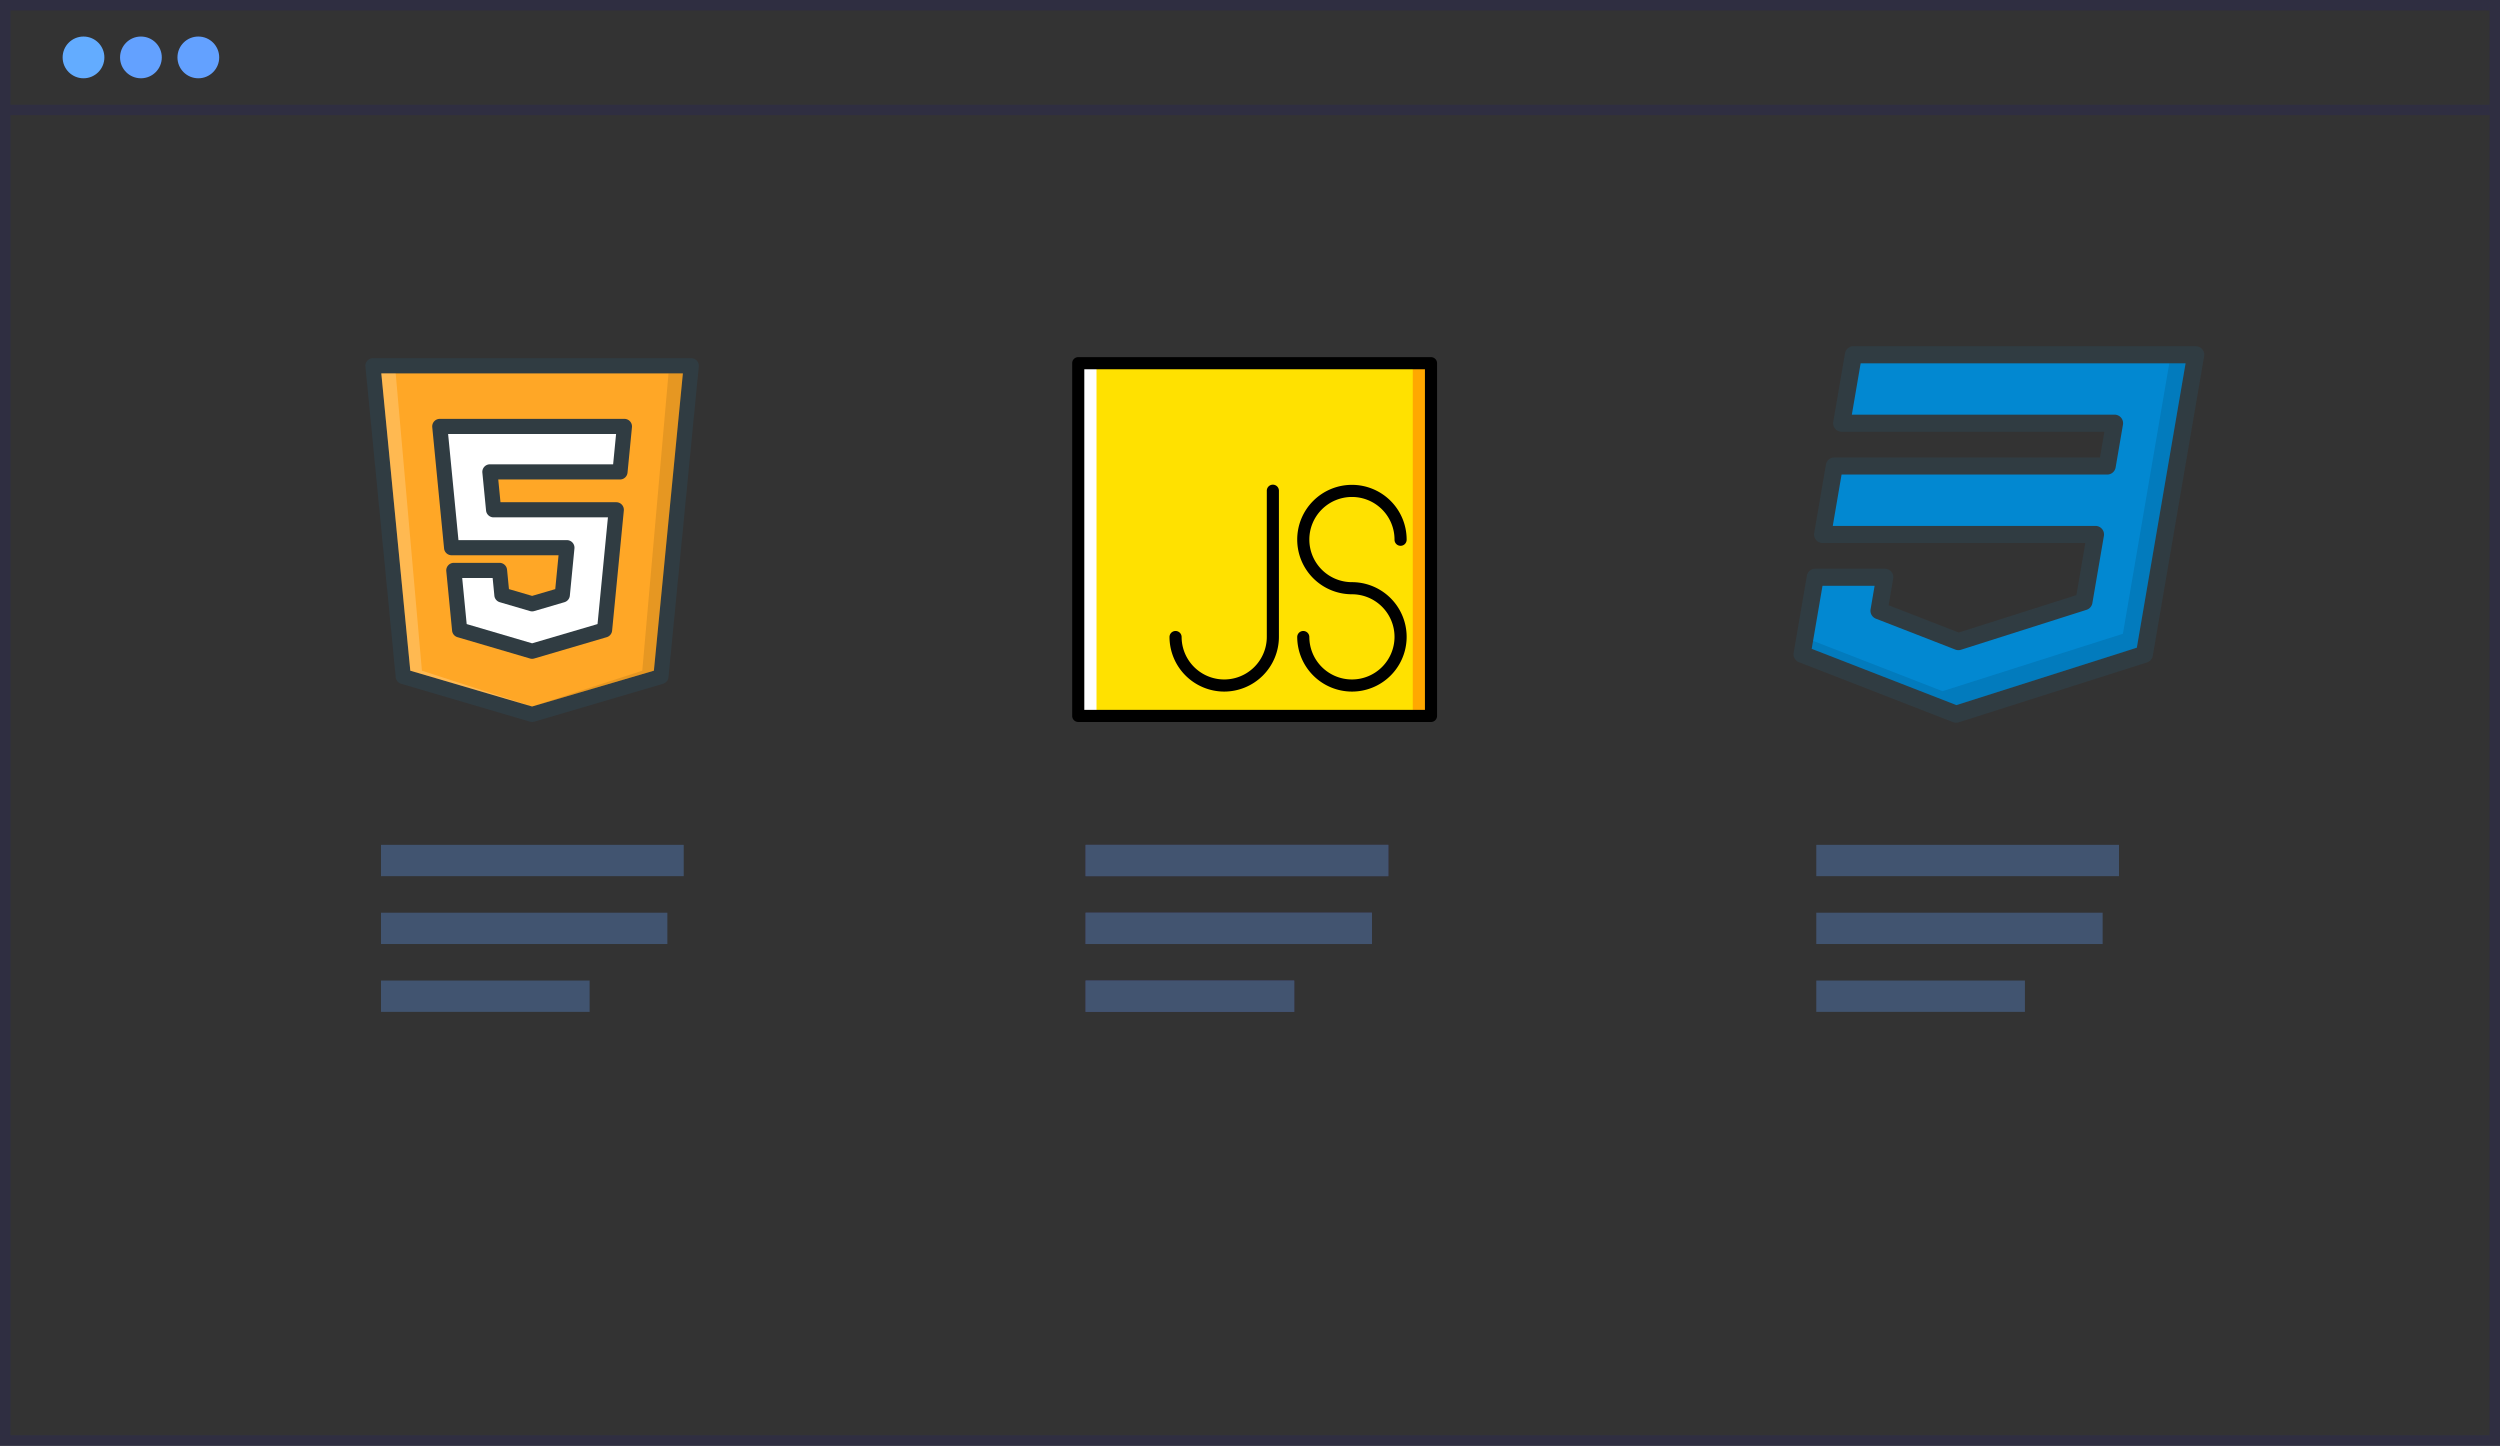 <svg xmlns="http://www.w3.org/2000/svg" xmlns:xlink="http://www.w3.org/1999/xlink" width="479" height="277" viewBox="0 0 479 277">
  <rect x="0" y="0" width="479" height="277" fill="#333333" stroke="none"/>
  <defs>
    <linearGradient id="linear-gradient" x1="-714.99" y1="722.8" x2="-714.944" y2="722.763" gradientUnits="objectBoundingBox">
      <stop offset="0" stop-opacity="0.102"/>
      <stop offset="1" stop-opacity="0"/>
    </linearGradient>
    <linearGradient id="linear-gradient-2" x1="-1.134" y1="6.135" x2="-1.104" y2="6.055" xlink:href="#linear-gradient"/>
    <linearGradient id="linear-gradient-3" x1="-0.595" y1="1.369" x2="-0.558" y2="1.34" xlink:href="#linear-gradient"/>
    <linearGradient id="linear-gradient-4" x1="-0.147" y1="1.254" x2="-0.095" y2="1.232" gradientUnits="objectBoundingBox">
      <stop offset="0" stop-color="#fff" stop-opacity="0.2"/>
      <stop offset="1" stop-color="#fff" stop-opacity="0"/>
    </linearGradient>
    <linearGradient id="linear-gradient-5" x1="-0.089" y1="1.321" x2="-0.047" y2="1.299" xlink:href="#linear-gradient-4"/>
  </defs>
  <g id="undraw_web_development_w2vv_1_" data-name="undraw_web_development_w2vv (1)" transform="translate(-111.994 185)">
    <circle id="Ellipse_22" data-name="Ellipse 22" cx="4" cy="4" r="4" transform="translate(123.994 -178)" fill="#63acff"/>
    <circle id="Ellipse_23" data-name="Ellipse 23" cx="4" cy="4" r="4" transform="translate(134.994 -178)" fill="#63a1ff"/>
    <circle id="Ellipse_24" data-name="Ellipse 24" cx="4" cy="4" r="4" transform="translate(145.994 -178)" fill="#63a1ff"/>
    <rect id="Rectangle_63" data-name="Rectangle 63" width="58" height="6" transform="translate(184.994 -23.127)" fill="#63a1ff" opacity="0.3"/>
    <path id="Path_224" data-name="Path 224" d="M0,0H54.865V6H0Z" transform="translate(184.994 -10.127)" fill="#63a1ff" opacity="0.3"/>
    <rect id="Rectangle_65" data-name="Rectangle 65" width="39.973" height="6" transform="translate(184.994 2.873)" fill="#63a1ff" opacity="0.3"/>
    <g id="Group_14" data-name="Group 14" transform="translate(106 -402)" opacity="0.3">
      <rect id="Rectangle_66" data-name="Rectangle 66" width="58" height="6" transform="translate(213.994 378.873)" fill="#6c63ff"/>
      <rect id="Rectangle_67" data-name="Rectangle 67" width="54.865" height="6" transform="translate(213.994 391.873)" fill="#6c63ff"/>
      <rect id="Rectangle_68" data-name="Rectangle 68" width="39.973" height="6" transform="translate(213.994 404.873)" fill="#6c63ff"/>
      <rect id="Rectangle_69" data-name="Rectangle 69" width="58" height="6" transform="translate(213.994 378.873)" fill="#63a1ff"/>
      <path id="Path_225" data-name="Path 225" d="M0,0H54.865V6H0Z" transform="translate(213.994 391.873)" fill="#63a1ff"/>
      <rect id="Rectangle_71" data-name="Rectangle 71" width="39.973" height="6" transform="translate(213.994 404.873)" fill="#63a1ff"/>
    </g>
    <rect id="Rectangle_72" data-name="Rectangle 72" width="58" height="6" transform="translate(459.994 -23.127)" fill="#63a1ff" opacity="0.3"/>
    <rect id="Rectangle_73" data-name="Rectangle 73" width="54.865" height="6" transform="translate(459.994 -10.127)" fill="#63a1ff" opacity="0.3"/>
    <rect id="Rectangle_74" data-name="Rectangle 74" width="39.973" height="6" transform="translate(459.994 2.873)" fill="#63a1ff" opacity="0.3"/>
    <path id="Path_203" data-name="Path 203" d="M556,665.5H77v-277H556Zm-477-2H554v-273H79Z" transform="translate(34.997 -573.5)" fill="#2f2e41"/>
    <rect id="Rectangle_78" data-name="Rectangle 78" width="477" height="2" transform="translate(112.994 -164.935)" fill="#2f2e41"/>
    <g id="html5" transform="translate(160.665 -116.366)">
      <path id="Path_204" data-name="Path 204" d="M84.847.476A1.45,1.45,0,0,0,83.773,0H22.787a1.453,1.453,0,0,0-1.445,1.592L27.15,61.126a1.448,1.448,0,0,0,1.035,1.252l24.685,7.26a1.438,1.438,0,0,0,.82,0l24.685-7.26a1.448,1.448,0,0,0,1.035-1.252L85.217,1.592A1.446,1.446,0,0,0,84.847.476Z" transform="translate(0 0)" fill="#303c42"/>
      <path id="Path_205" data-name="Path 205" d="M95.987,78.3,72.652,85.162,49.317,78.3,43.76,21.333h57.784Z" transform="translate(-19.373 -18.429)" fill="#ffa726"/>
      <path id="Path_206" data-name="Path 206" d="M46.515,21.333H43.76L49.317,78.3l23.335,6.863L51.543,78.3Z" transform="translate(-19.373 -18.429)" fill="#fff" opacity="0.2"/>
      <path id="Path_207" data-name="Path 207" d="M282.137,21.333,277.11,78.3,256,85.162,279.335,78.3l5.557-56.966Z" transform="translate(-202.72 -18.429)" opacity="0.1"/>
      <path id="Path_208" data-name="Path 208" d="M119.115,111.472h20.49l-.632,6.486-4.436,1.3-4.436-1.3-.363-3.722a1.452,1.452,0,0,0-1.445-1.312h-8.753a1.453,1.453,0,0,0-1.445,1.592l1.112,11.4a1.448,1.448,0,0,0,1.035,1.252l13.885,4.084a1.438,1.438,0,0,0,.82,0l13.885-4.084a1.448,1.448,0,0,0,1.035-1.252l2.245-23.013a1.453,1.453,0,0,0-1.445-1.592H128.478l-.425-4.356h23.323a1.452,1.452,0,0,0,1.445-1.312l.849-8.712a1.453,1.453,0,0,0-1.445-1.592H116.85a1.453,1.453,0,0,0-1.445,1.592l2.266,23.233A1.452,1.452,0,0,0,119.115,111.472Z" transform="translate(-81.258 -73.718)" fill="#303c42"/>
      <path id="Path_209" data-name="Path 209" d="M170,106.667l-.566,5.808H145.824a1.453,1.453,0,0,0-1.445,1.594l.709,7.26a1.452,1.452,0,0,0,1.445,1.31h21.906l-1.994,20.445-12.535,3.687-12.535-3.687-.861-8.829h5.835l.33,3.386a1.448,1.448,0,0,0,1.035,1.252l5.786,1.7a1.441,1.441,0,0,0,.82,0l5.785-1.7a1.448,1.448,0,0,0,1.035-1.252l.883-9.054A1.453,1.453,0,0,0,160.578,127H139.8l-1.982-20.329H170Z" transform="translate(-100.63 -92.146)" fill="#fff"/>
      <path id="Path_210" data-name="Path 210" d="M145.31,388.311l-.016.01.035.035C145.32,388.343,145.32,388.324,145.31,388.311Z" transform="translate(-107.085 -335.45)" fill="url(#linear-gradient)"/>
      <path id="Path_211" data-name="Path 211" d="M149.112,278.932l.363,3.722,4.436,1.3,4.436-1.3.632-6.486h-20.49a1.417,1.417,0,0,1-.665-.184h0l1.636,1.636h8.208A1.452,1.452,0,0,1,149.112,278.932Z" transform="translate(-100.631 -238.415)" fill="url(#linear-gradient-2)"/>
      <path id="Path_212" data-name="Path 212" d="M180.346,88.833a1.453,1.453,0,0,1,.37,1.116l-.849,8.712a1.452,1.452,0,0,1-1.445,1.312H155.1l.425,4.356h22.189a1.453,1.453,0,0,1,1.445,1.592l-2.245,23.013a1.448,1.448,0,0,1-1.035,1.252l-13.885,4.084a1.438,1.438,0,0,1-.819,0l-13.885-4.084a1.417,1.417,0,0,1-.583-.384l13.168,13.168,1.711.5,23.335-6.863,3.84-39.365Z" transform="translate(-108.304 -76.74)" fill="url(#linear-gradient-3)"/>
      <path id="Path_213" data-name="Path 213" d="M84.847.476A1.45,1.45,0,0,0,83.773,0H22.787a1.453,1.453,0,0,0-1.445,1.592L27.15,61.126a1.448,1.448,0,0,0,1.035,1.252l24.685,7.26a1.438,1.438,0,0,0,.82,0l24.685-7.26a1.448,1.448,0,0,0,1.035-1.252L85.217,1.592A1.446,1.446,0,0,0,84.847.476Z" transform="translate(0 0)" fill="url(#linear-gradient-4)"/>
    </g>
    <g id="js-icon" transform="translate(318.426 -115.574)">
      <path id="Path_214" data-name="Path 214" d="M7.5,75.086H75.086V7.5H7.5Z" transform="translate(-7.34 -7.34)" fill="#ffe100"/>
      <path id="Path_215" data-name="Path 215" d="M476.9,75.086h3.5V7.5h-3.5Z" transform="translate(-412.645 -7.34)" fill="#ffa800"/>
      <path id="Path_216" data-name="Path 216" d="M7.5,75.086H11V7.5H7.5Z" transform="translate(-7.34 -7.34)" fill="#fff"/>
      <path id="Path_217" data-name="Path 217" d="M67.746,68.907H.161A1.161,1.161,0,0,1-1,67.746V.161A1.161,1.161,0,0,1,.161-1H67.746A1.161,1.161,0,0,1,68.907.161V67.746A1.161,1.161,0,0,1,67.746,68.907ZM1.321,66.585H66.585V1.321H1.321Z"/>
      <path id="Path_218" data-name="Path 218" d="M325.257,217.833a10.5,10.5,0,0,1-10.483-10.483,1.161,1.161,0,0,1,2.321,0,8.161,8.161,0,1,0,8.161-8.161,10.483,10.483,0,1,1,10.483-10.483,1.161,1.161,0,1,1-2.321,0,8.161,8.161,0,1,0-8.161,8.161,10.483,10.483,0,1,1,0,20.966Z" transform="translate(-272.659 -154.752)"/>
      <path id="Path_219" data-name="Path 219" d="M146.034,217.833a10.5,10.5,0,0,1-10.483-10.483,1.161,1.161,0,0,1,2.321,0,8.161,8.161,0,0,0,16.323,0V179.384a1.161,1.161,0,1,1,2.321,0V207.35A10.5,10.5,0,0,1,146.034,217.833Z" transform="translate(-117.907 -154.752)"/>
    </g>
  </g>
  <g id="css-icon" transform="translate(343.64 45.001)">
    <path id="Path_220" data-name="Path 220" d="M78.314,21.915a1.64,1.64,0,0,0-1.254-.583H11.477a1.638,1.638,0,0,0-1.615,1.363L7.614,35.811a1.639,1.639,0,0,0,1.615,1.917H59.558l-.842,4.919H7.823a1.638,1.638,0,0,0-1.615,1.363L3.96,57.126a1.639,1.639,0,0,0,1.615,1.917H55.906L54.2,69.018,31.644,76.192l-13.422-5.22.873-5.095a1.639,1.639,0,0,0-1.615-1.917H4.17a1.638,1.638,0,0,0-1.615,1.363L.024,80.08a1.636,1.636,0,0,0,1.022,1.8L30.558,93.362a1.615,1.615,0,0,0,.594.112,1.64,1.64,0,0,0,.5-.077L67.719,81.92a1.638,1.638,0,0,0,1.119-1.286l9.837-57.385A1.644,1.644,0,0,0,78.314,21.915Z" transform="translate(0)" fill="#303c42"/>
    <path id="Path_221" data-name="Path 221" d="M84.95,97.151l-34.569,11L22.657,97.368l2.069-12.074h9.982l-.77,4.5a1.636,1.636,0,0,0,1.022,1.8L50.17,97.511a1.654,1.654,0,0,0,1.09.035l24.054-7.652a1.638,1.638,0,0,0,1.119-1.286L78.64,75.734a1.639,1.639,0,0,0-1.615-1.917H26.693l1.686-9.837H79.272a1.638,1.638,0,0,0,1.616-1.363l1.406-8.2A1.639,1.639,0,0,0,80.678,52.5H30.347l1.686-9.837H94.291Z" transform="translate(-19.174 -18.054)" fill="#0288d1"/>
    <path id="Path_222" data-name="Path 222" d="M91.17,42.665,82.285,94.486l-34.569,11-24.8-9.644-.262,1.527,27.724,10.782,34.569-11,9.341-54.486Z" transform="translate(-19.174 -18.054)" opacity="0.1"/>
    <path id="Path_223" data-name="Path 223" d="M78.314,21.915a1.64,1.64,0,0,0-1.254-.583H11.477a1.638,1.638,0,0,0-1.615,1.363L7.614,35.811a1.639,1.639,0,0,0,1.615,1.917H59.558l-.842,4.919H7.823a1.638,1.638,0,0,0-1.615,1.363L3.96,57.126a1.639,1.639,0,0,0,1.615,1.917H55.906L54.2,69.018,31.644,76.192l-13.422-5.22.873-5.095a1.639,1.639,0,0,0-1.615-1.917H4.17a1.638,1.638,0,0,0-1.615,1.363L.024,80.08a1.636,1.636,0,0,0,1.022,1.8L30.558,93.362a1.615,1.615,0,0,0,.594.112,1.64,1.64,0,0,0,.5-.077L67.719,81.92a1.638,1.638,0,0,0,1.119-1.286l9.837-57.385A1.644,1.644,0,0,0,78.314,21.915Z" transform="translate(0)" fill="url(#linear-gradient-5)"/>
  </g>
</svg>
